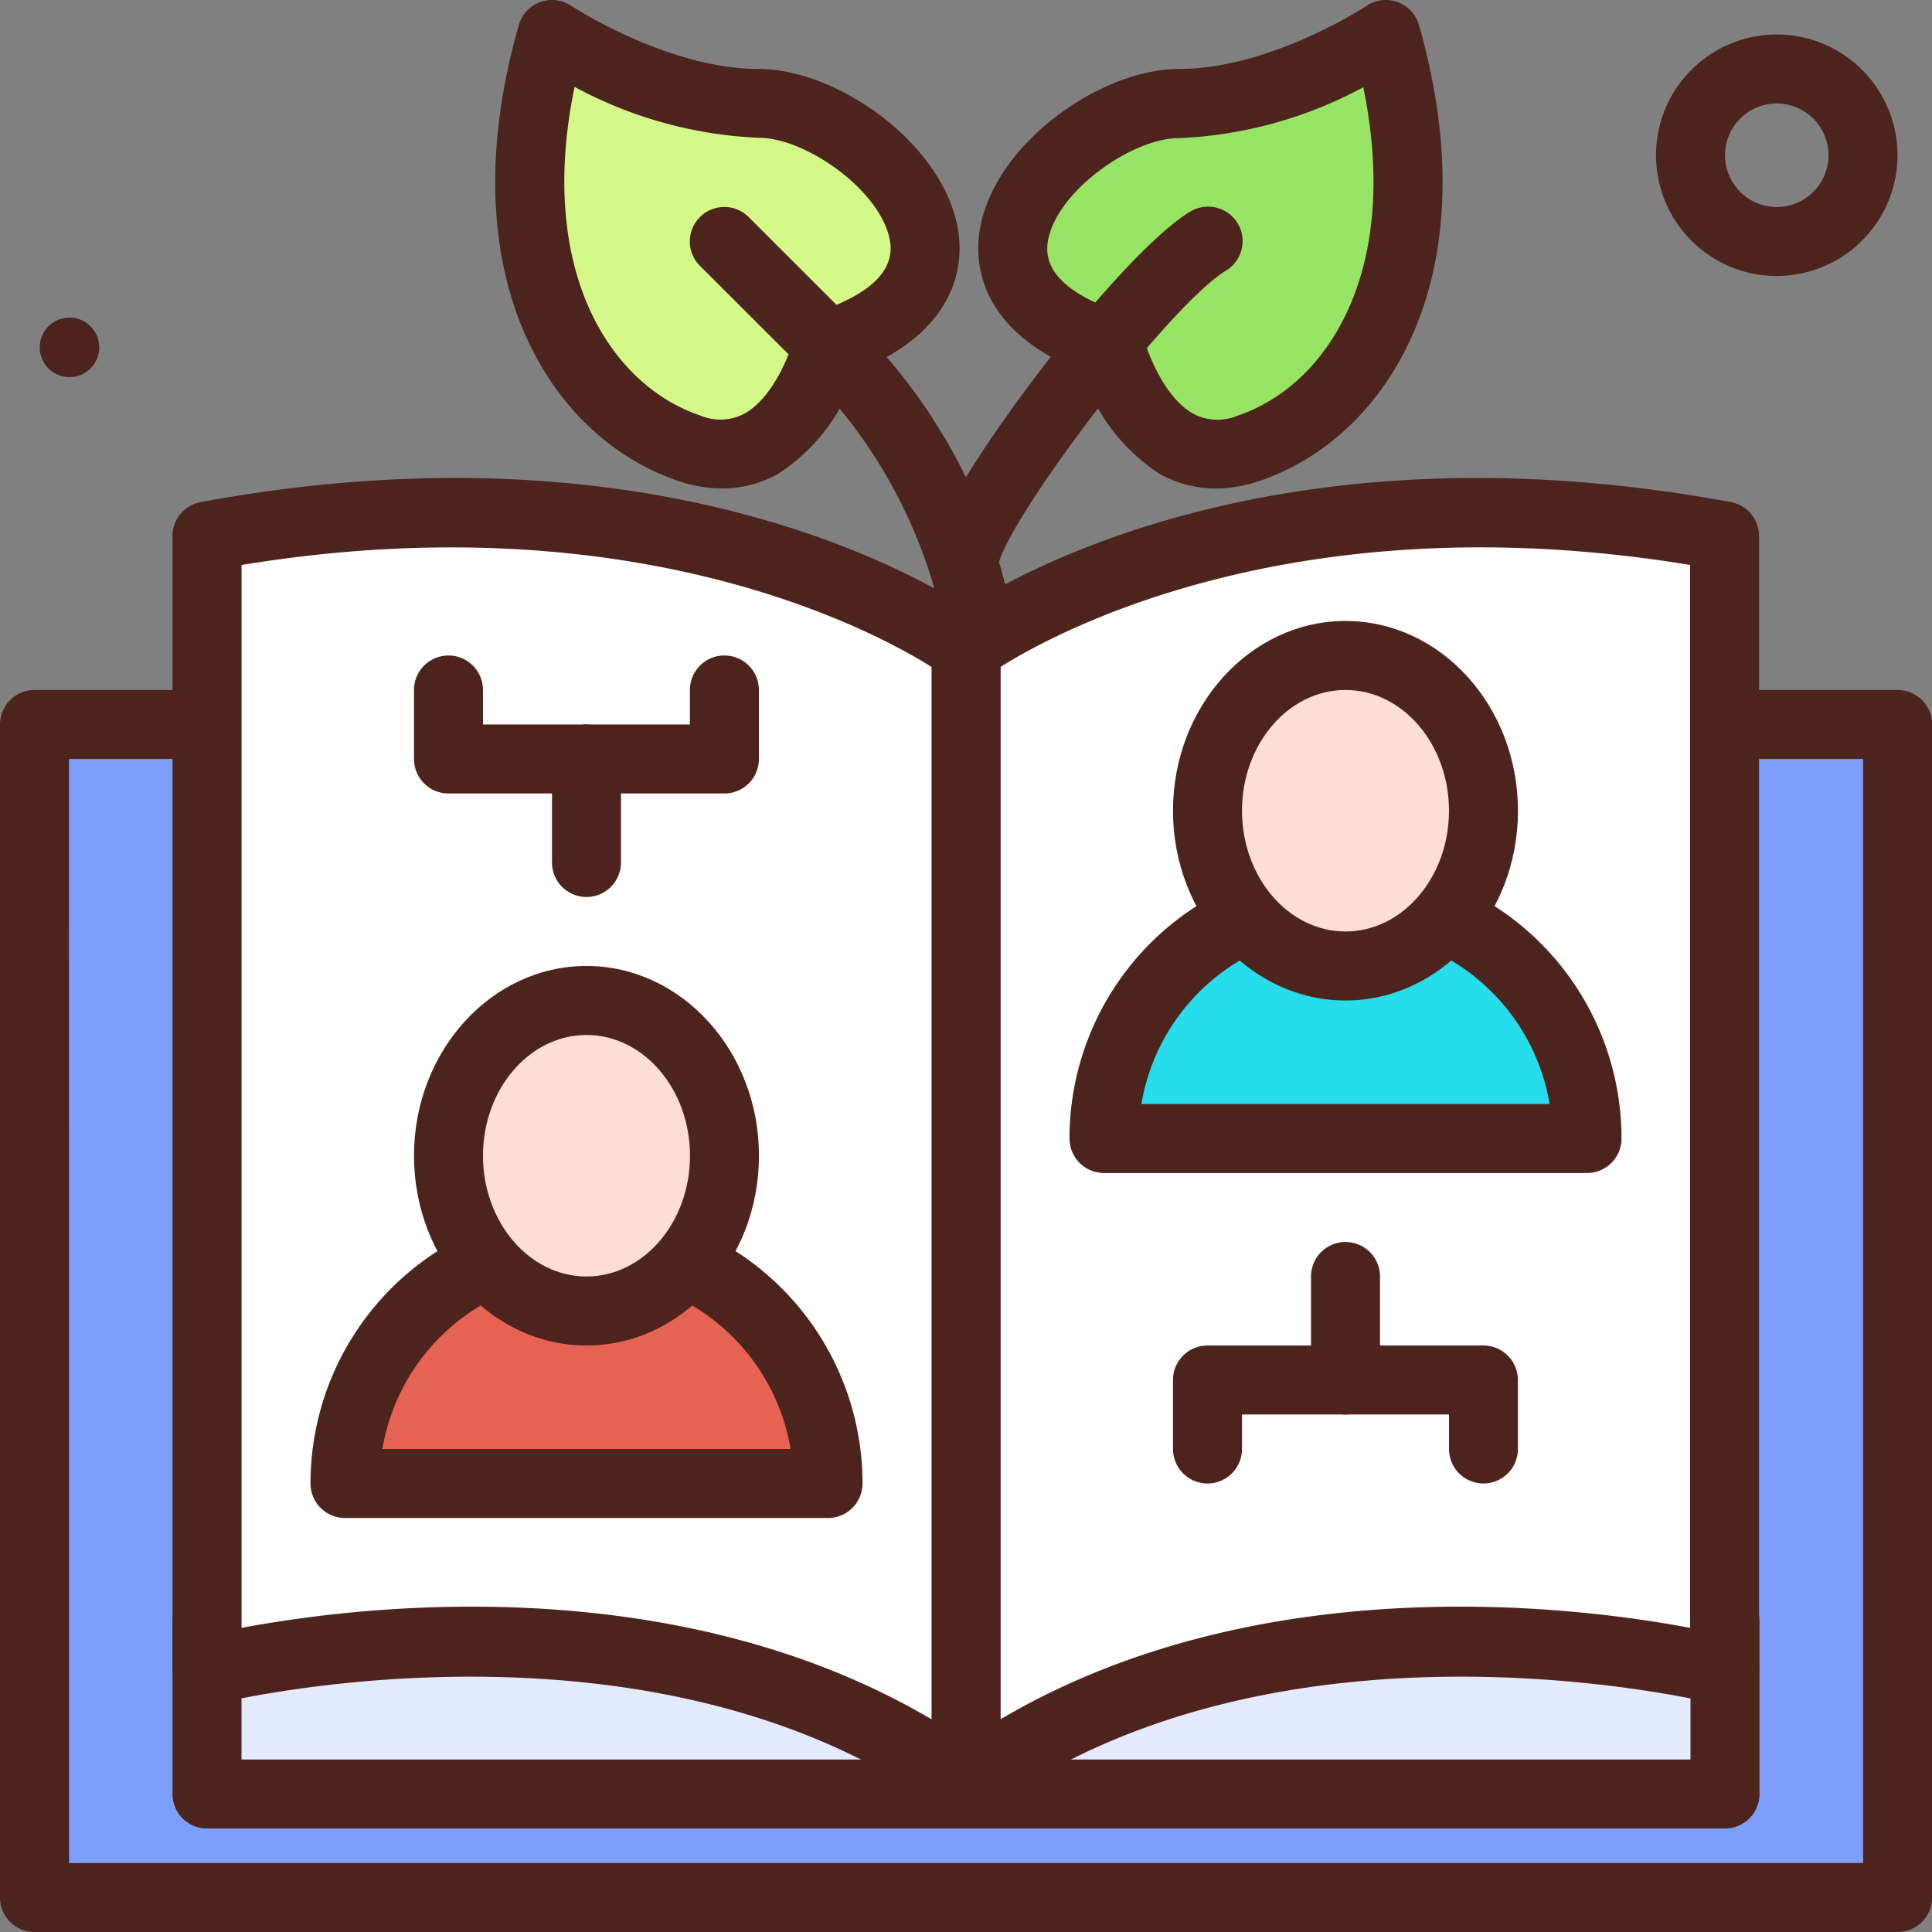 <svg xmlns="http://www.w3.org/2000/svg" width="97.333" height="97.332" viewBox="0 0 97.333 97.332">
  <rect x="0" y="0" width="97.333" height="97.332" fill="#808080" stroke="none"/>
  <g id="libro-educativo" transform="translate(-46 -38.001)">
    <path id="Trazado_911029" data-name="Trazado 911029" d="M244.083,54.166a6.083,6.083,0,1,1,6.083-6.083A6.091,6.091,0,0,1,244.083,54.166Zm0-8.69a2.607,2.607,0,1,0,2.607,2.607A2.61,2.61,0,0,0,244.083,45.475Z" transform="translate(-108.571 -2.261)" fill="#4c241d"/>
    <circle id="Elipse_12751" data-name="Elipse 12751" cx="1.5" cy="1.5" r="1.5" transform="translate(48 54.001)" fill="#4c241d"/>
    <g id="Grupo_1113518" data-name="Grupo 1113518" transform="translate(46 72.762)">
      <path id="Trazado_911030" data-name="Trazado 911030" d="M50,122h93.857v59.1H50Z" transform="translate(-48.262 -120.261)" fill="#7d9ffb"/>
      <path id="Trazado_911031" data-name="Trazado 911031" d="M141.6,180.571H47.738A1.738,1.738,0,0,1,46,178.832v-59.1A1.738,1.738,0,0,1,47.738,118H141.6a1.738,1.738,0,0,1,1.738,1.738v59.1A1.738,1.738,0,0,1,141.6,180.571Zm-92.119-3.476h90.381V121.475H49.476Z" transform="translate(-46 -117.999)" fill="#4c241d"/>
    </g>
    <g id="Grupo_1113519" data-name="Grupo 1113519" transform="translate(70.948 38.002)">
      <path id="Trazado_911032" data-name="Trazado 911032" d="M122.44,57.642s-1.738,6.952-6.952,5.214S105.059,54.166,108.535,42c0,0,5.214,3.476,10.429,3.476S132.869,54.166,122.44,57.642Z" transform="translate(-105.674 -40.263)" fill="#d4f989"/>
      <path id="Trazado_911033" data-name="Trazado 911033" d="M114.838,62.611a6.828,6.828,0,0,1-2.159-.365c-6.438-2.146-11.711-10.254-8.073-22.984a1.739,1.739,0,0,1,2.634-.969c.048.031,4.858,3.185,9.466,3.185,3.922,0,9.322,3.754,10.033,8.135.239,1.471.174,5-5.154,7.108a9.565,9.565,0,0,1-3.947,5.175,5.77,5.77,0,0,1-2.8.715ZM107.412,42.39c-1.914,9.261,1.8,15.035,6.367,16.558a2.582,2.582,0,0,0,2.179-.1c1.467-.8,2.33-3.084,2.539-3.9a1.746,1.746,0,0,1,1.135-1.222c2.678-.893,3.914-2.091,3.675-3.564-.408-2.519-4.224-5.216-6.6-5.216a21.463,21.463,0,0,1-9.293-2.565Z" transform="translate(-103.415 -38.004)" fill="#4c241d"/>
    </g>
    <g id="Grupo_1113520" data-name="Grupo 1113520" transform="translate(95.284 38.001)">
      <path id="Trazado_911034" data-name="Trazado 911034" d="M168.305,57.642s1.738,6.952,6.952,5.214S185.686,54.166,182.21,42c0,0-5.214,3.476-10.429,3.476S157.876,54.166,168.305,57.642Z" transform="translate(-161.677 -40.262)" fill="#98e465"/>
      <path id="Trazado_911035" data-name="Trazado 911035" d="M171.392,62.609a5.766,5.766,0,0,1-2.8-.715,9.566,9.566,0,0,1-3.947-5.175c-5.328-2.11-5.392-5.638-5.154-7.108.711-4.381,6.111-8.135,10.033-8.135,4.635,0,9.417-3.153,9.464-3.184a1.738,1.738,0,0,1,2.635.968c3.637,12.73-1.636,20.838-8.073,22.984A6.832,6.832,0,0,1,171.392,62.609Zm-3.659-7.655c.209.813,1.072,3.1,2.539,3.9a2.592,2.592,0,0,0,2.179.1c4.57-1.523,8.281-7.3,6.367-16.558a21.463,21.463,0,0,1-9.293,2.565c-2.377,0-6.193,2.7-6.6,5.216-.239,1.473,1,2.671,3.675,3.564A1.738,1.738,0,0,1,167.734,54.954Z" transform="translate(-159.421 -38.001)" fill="#4c241d"/>
    </g>
    <g id="Grupo_1113521" data-name="Grupo 1113521" transform="translate(92.928 48.429)">
      <path id="Trazado_911036" data-name="Trazado 911036" d="M158,81.642c.9-2.974,8.85-13.6,12.167-15.643" transform="translate(-156.262 -64.261)" fill="#a9ba5a"/>
      <path id="Trazado_911037" data-name="Trazado 911037" d="M155.739,81.119a1.741,1.741,0,0,1-1.665-2.24c1.021-3.389,9.3-14.4,12.92-16.621a1.738,1.738,0,1,1,1.821,2.96C165.952,66.979,158.2,77.232,157.4,79.882A1.738,1.738,0,0,1,155.739,81.119Z" transform="translate(-153.999 -61.999)" fill="#4c241d"/>
    </g>
    <path id="Trazado_911038" data-name="Trazado 911038" d="M141.02,89.234a1.738,1.738,0,0,1-1.737-1.715A25.181,25.181,0,0,0,131.8,70.257l-5.3-5.291a1.738,1.738,0,0,1,2.458-2.458l5.214,5.214a28.219,28.219,0,0,1,8.578,19.75,1.739,1.739,0,0,1-1.715,1.761Z" transform="translate(-45.238 -13.571)" fill="#4c241d"/>
    <g id="Grupo_1113522" data-name="Grupo 1113522" transform="translate(54.69 117.953)">
      <path id="Trazado_911039" data-name="Trazado 911039" d="M70,226h76.476v8.69H70Z" transform="translate(-68.262 -224.261)" fill="#e4ebfe"/>
      <path id="Trazado_911040" data-name="Trazado 911040" d="M144.214,234.166H67.738A1.738,1.738,0,0,1,66,232.428v-8.69A1.738,1.738,0,0,1,67.738,222h76.476a1.738,1.738,0,0,1,1.738,1.738v8.69A1.738,1.738,0,0,1,144.214,234.166Zm-74.738-3.476h73v-5.214h-73Z" transform="translate(-66 -221.999)" fill="#4c241d"/>
    </g>
    <g id="Grupo_1113523" data-name="Grupo 1113523" transform="translate(92.929 62.081)">
      <path id="Trazado_911041" data-name="Trazado 911041" d="M158,161.445V104.286s13.488-10.242,38.215-5.669v57.159S173.735,150.014,158,161.445Z" transform="translate(-156.262 -95.694)" fill="#fff"/>
      <path id="Trazado_911042" data-name="Trazado 911042" d="M155.738,160.908A1.738,1.738,0,0,1,154,159.17V102.012a1.738,1.738,0,0,1,.687-1.384c.575-.438,14.393-10.652,39.583-5.994a1.739,1.739,0,0,1,1.422,1.709V153.5a1.739,1.739,0,0,1-2.168,1.684c-.217-.053-21.893-5.411-36.763,5.392A1.736,1.736,0,0,1,155.738,160.908Zm1.738-57.97v53.017c13.063-7.7,28.991-5.691,34.739-4.605V97.8C172.5,94.566,160.4,101.1,157.476,102.938Z" transform="translate(-154 -93.419)" fill="#4c241d"/>
    </g>
    <g id="Grupo_1113524" data-name="Grupo 1113524" transform="translate(54.69 62.081)">
      <path id="Trazado_911043" data-name="Trazado 911043" d="M108.238,161.445V104.286S94.742,94.045,70,98.617v57.159S92.493,150.014,108.238,161.445Z" transform="translate(-68.262 -95.694)" fill="#fff"/>
      <path id="Trazado_911044" data-name="Trazado 911044" d="M105.976,160.908a1.737,1.737,0,0,1-1.021-.332c-14.882-10.8-36.57-5.447-36.787-5.392A1.739,1.739,0,0,1,66,153.5V96.343a1.739,1.739,0,0,1,1.422-1.709c25.209-4.659,39.028,5.557,39.6,5.994a1.738,1.738,0,0,1,.687,1.384v57.159a1.737,1.737,0,0,1-1.738,1.738Zm-24.9-10.626c6.977,0,15.556,1.192,23.165,5.674V102.938c-2.919-1.832-15.034-8.372-34.762-5.135V151.35A63.85,63.85,0,0,1,81.073,150.282Z" transform="translate(-66 -93.419)" fill="#4c241d"/>
    </g>
    <g id="Grupo_1113525" data-name="Grupo 1113525" transform="translate(61.643 98.834)">
      <path id="Trazado_911045" data-name="Trazado 911045" d="M110.333,194.166H86a12.167,12.167,0,0,1,24.333,0Z" transform="translate(-84.262 -180.261)" fill="#e66353"/>
      <path id="Trazado_911046" data-name="Trazado 911046" d="M108.071,193.642H83.738A1.738,1.738,0,0,1,82,191.9a13.9,13.9,0,1,1,27.81,0A1.738,1.738,0,0,1,108.071,193.642Zm-22.45-3.476h20.567a10.429,10.429,0,0,0-20.567,0Z" transform="translate(-82 -177.999)" fill="#4c241d"/>
    </g>
    <g id="Grupo_1113526" data-name="Grupo 1113526" transform="translate(66.857 86.667)">
      <ellipse id="Elipse_12752" data-name="Elipse 12752" cx="7" cy="8" rx="7" ry="8" transform="translate(2.143 1.334)" fill="#ffded5"/>
      <path id="Trazado_911047" data-name="Trazado 911047" d="M102.69,169.118c-4.792,0-8.69-4.288-8.69-9.56s3.9-9.56,8.69-9.56,8.69,4.288,8.69,9.56S107.482,169.118,102.69,169.118Zm0-15.643c-2.875,0-5.214,2.729-5.214,6.083s2.339,6.083,5.214,6.083,5.214-2.729,5.214-6.083S105.566,153.475,102.69,153.475Z" transform="translate(-94 -149.999)" fill="#4c241d"/>
    </g>
    <g id="Grupo_1113527" data-name="Grupo 1113527" transform="translate(99.881 81.453)">
      <path id="Trazado_911048" data-name="Trazado 911048" d="M198.333,154.166H174a12.167,12.167,0,0,1,24.333,0Z" transform="translate(-172.262 -140.261)" fill="#26deeb"/>
      <path id="Trazado_911049" data-name="Trazado 911049" d="M196.071,153.642H171.738A1.738,1.738,0,0,1,170,151.9a13.9,13.9,0,1,1,27.81,0A1.738,1.738,0,0,1,196.071,153.642Zm-22.45-3.476h20.567a10.429,10.429,0,0,0-20.567,0Z" transform="translate(-170 -137.999)" fill="#4c241d"/>
    </g>
    <g id="Grupo_1113528" data-name="Grupo 1113528" transform="translate(105.095 69.286)">
      <ellipse id="Elipse_12753" data-name="Elipse 12753" cx="7" cy="8" rx="7" ry="8" transform="translate(1.905 1.715)" fill="#ffded5"/>
      <path id="Trazado_911050" data-name="Trazado 911050" d="M190.69,129.118c-4.792,0-8.69-4.288-8.69-9.56s3.9-9.56,8.69-9.56,8.69,4.288,8.69,9.56S195.482,129.118,190.69,129.118Zm0-15.643c-2.875,0-5.214,2.729-5.214,6.083s2.339,6.083,5.214,6.083,5.214-2.729,5.214-6.083S193.566,113.475,190.69,113.475Z" transform="translate(-182 -109.999)" fill="#4c241d"/>
    </g>
    <g id="Grupo_1113529" data-name="Grupo 1113529" transform="translate(66.857 71.024)">
      <path id="Trazado_911051" data-name="Trazado 911051" d="M199.738,190.689A1.738,1.738,0,0,1,198,188.951v-5.214a1.738,1.738,0,0,1,3.476,0v5.214A1.738,1.738,0,0,1,199.738,190.689Z" transform="translate(-152.809 -152.451)" fill="#4c241d"/>
      <path id="Trazado_911052" data-name="Trazado 911052" d="M197.643,200.951a1.738,1.738,0,0,1-1.738-1.738v-1.738H185.476v1.738a1.738,1.738,0,0,1-3.476,0v-3.476A1.738,1.738,0,0,1,183.738,194h13.9a1.738,1.738,0,0,1,1.738,1.738v3.476A1.738,1.738,0,0,1,197.643,200.951Z" transform="translate(-143.762 -159.237)" fill="#4c241d"/>
      <path id="Trazado_911053" data-name="Trazado 911053" d="M111.738,130.689A1.738,1.738,0,0,1,110,128.951v-5.214a1.738,1.738,0,0,1,3.476,0v5.214A1.738,1.738,0,0,1,111.738,130.689Z" transform="translate(-103.048 -118.523)" fill="#4c241d"/>
      <path id="Trazado_911054" data-name="Trazado 911054" d="M109.643,120.951h-13.9A1.738,1.738,0,0,1,94,119.213v-3.476a1.738,1.738,0,0,1,3.476,0v1.738H107.9v-1.738a1.738,1.738,0,0,1,3.476,0v3.476A1.738,1.738,0,0,1,109.643,120.951Z" transform="translate(-94 -113.999)" fill="#4c241d"/>
    </g>
  </g>
</svg>
